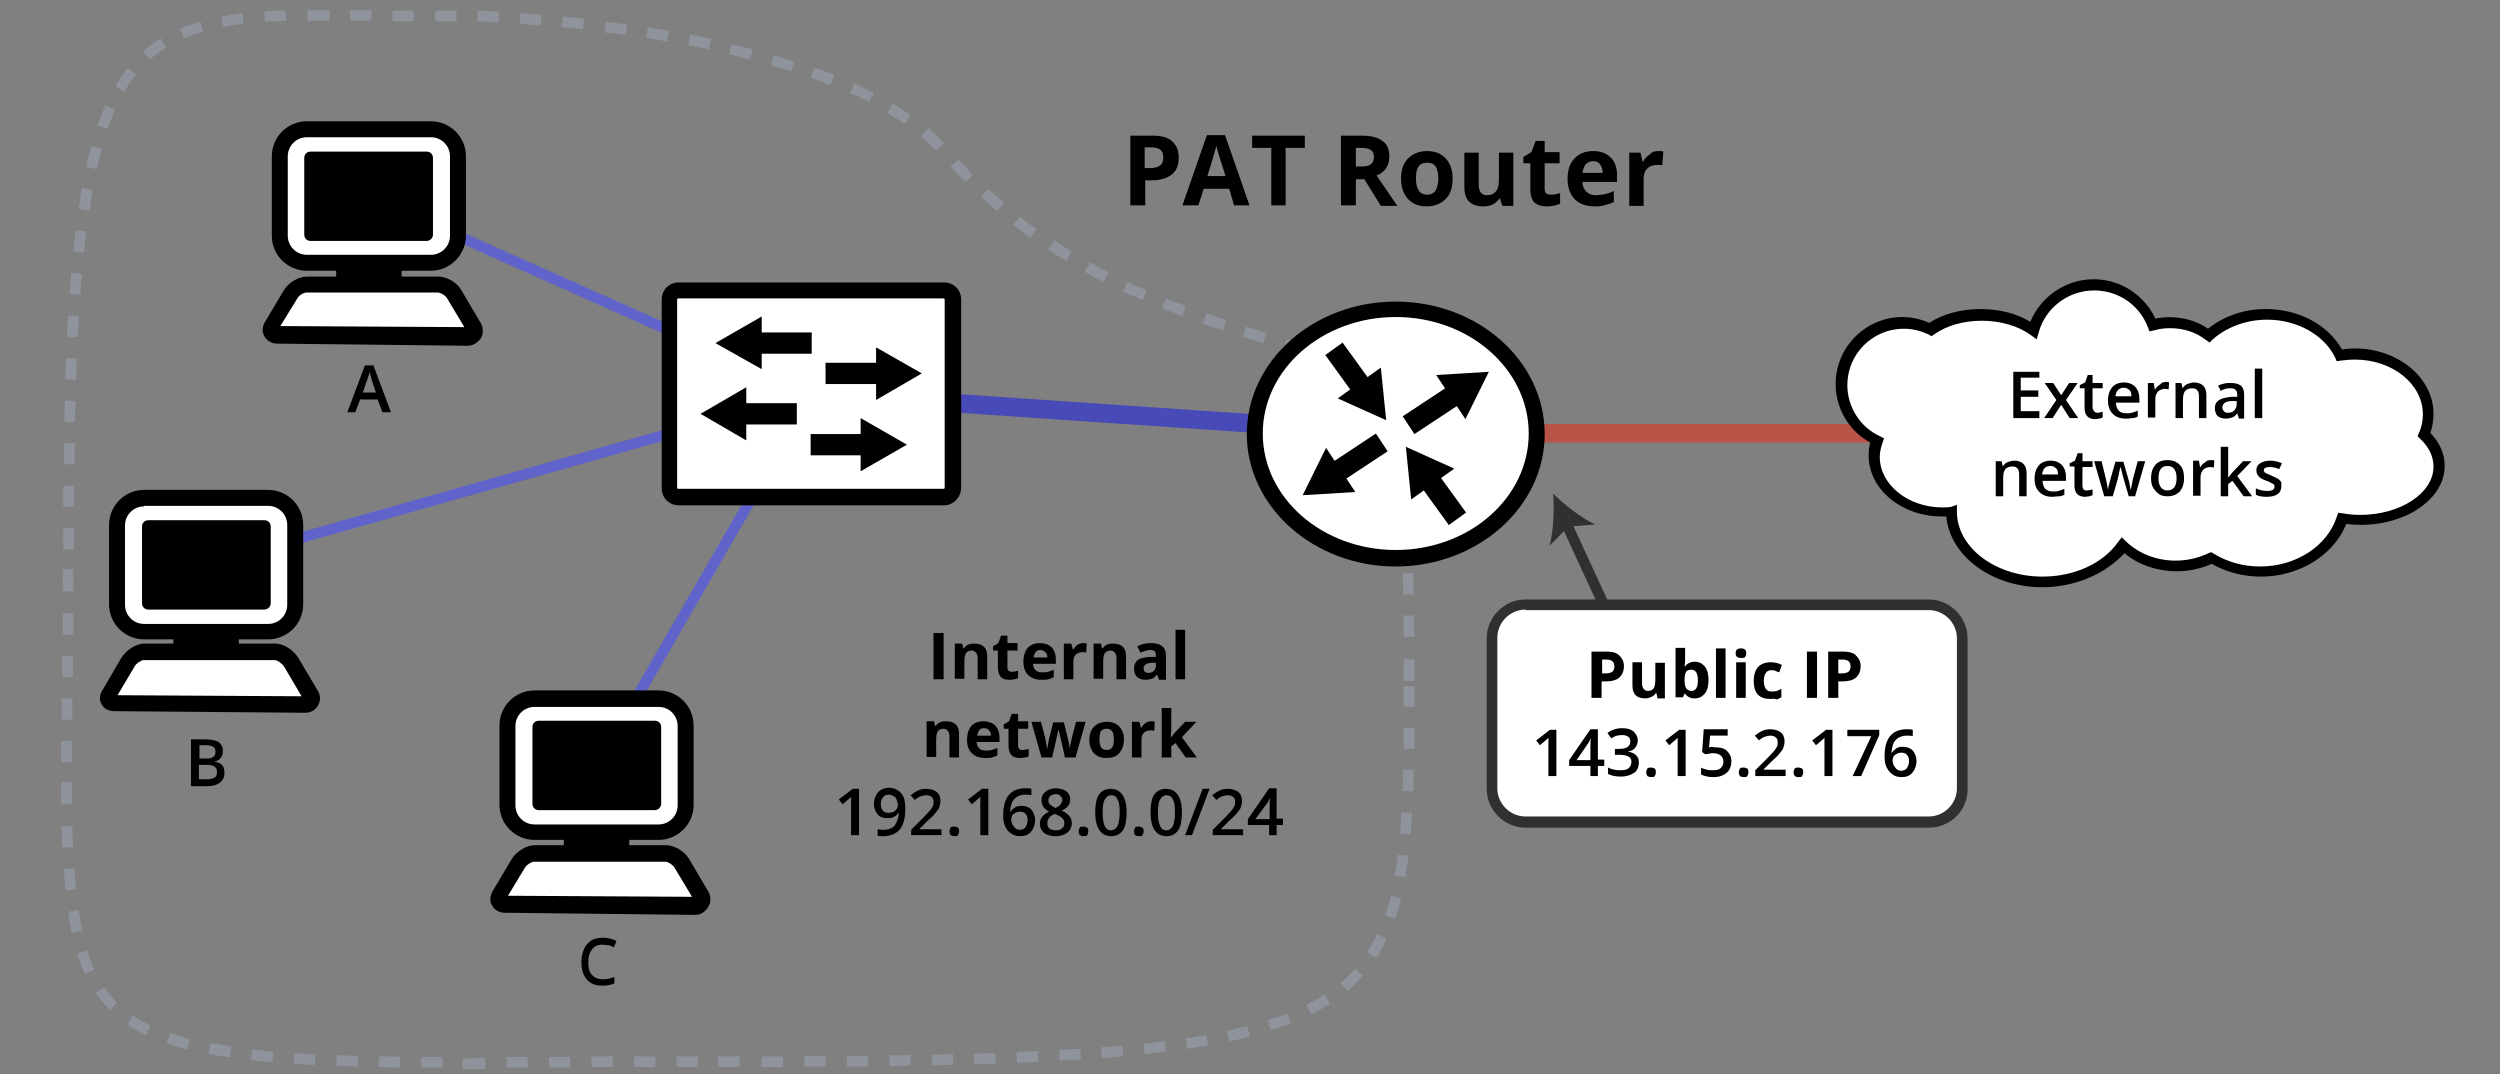 <?xml version="1.0" encoding="utf-8"?>
<!-- Generator: Adobe Illustrator 19.2.0, SVG Export Plug-In . SVG Version: 6.00 Build 0)  -->
<svg version="1.1" id="Layer_1" xmlns="http://www.w3.org/2000/svg" xmlns:xlink="http://www.w3.org/1999/xlink" x="0px" y="0px"
	 viewBox="0 0 470 202" style="enable-background:new 0 0 470 202;" xml:space="preserve">
<rect x="0" y="0" width="470" height="202" fill="#808080" stroke="none"/>
<style type="text/css">
	.st0{fill:#8E939C;}
	.st1{fill:#484AB8;}
	.st2{fill:#6063C9;}
	.st3{fill:#FFFFFF;}
	.st4{fill:#303030;}
	.st5{fill:#B85548;}
</style>
<g>
	<g>
		<path class="st0" d="M88.2,201H87v-2h1.2l3-0.1l0,2.1L88.2,201z M83.2,200.7c-1.4,0-2.7,0-4,0l0-2c1.3,0,2.6,0,4,0L83.2,200.7z
			 M95.2,200.7l0-2l4,0l0,2L95.2,200.7z M103.2,200.7l0-2l4,0l0,2L103.2,200.7z M75.2,200.7c-1.4,0-2.7,0-4-0.1l0-2
			c1.3,0,2.6,0,4,0.1L75.2,200.7z M111.2,200.6l0-2l4,0l0,2L111.2,200.6z M119.2,200.6l0-2l4,0l0,2L119.2,200.6z M127.2,200.6l0-2
			l4,0l0,2L127.2,200.6z M135,200.6v-2l4.1,0l-0.1,2L135,200.6z M143.2,200.6l0-2l4,0l0,2L143.2,200.6z M151.2,200.5l0-2l4,0l0,2
			L151.2,200.5z M67.2,200.5c-1.4,0-2.7-0.1-4-0.1l0.1-2c1.3,0,2.6,0.1,4,0.1L67.2,200.5z M159.2,200.5l0-2l4,0l0,2L159.2,200.5z
			 M167.2,200.4l0-2c1.4,0,2.7,0,4-0.1l0,2C169.9,200.4,168.6,200.4,167.2,200.4z M175.2,200.3l0-2c1.4,0,2.7-0.1,4-0.1l0,2
			C177.9,200.2,176.6,200.2,175.2,200.3z M59.2,200.2c-1.4-0.1-2.7-0.1-4-0.2l0.1-2c1.3,0.1,2.6,0.2,4,0.2L59.2,200.2z M183.2,200.1
			l-0.1-2c1.4,0,2.7-0.1,4-0.1l0.1,2C185.9,200,184.6,200,183.2,200.1z M191.2,199.8l-0.1-2c1.4-0.1,2.7-0.1,4-0.2l0.1,2
			C193.9,199.7,192.6,199.7,191.2,199.8z M51.2,199.7c-1.4-0.1-2.7-0.2-4-0.4l0.2-2c1.3,0.1,2.6,0.3,4,0.4L51.2,199.7z M199.2,199.4
			l-0.1-2c1.4-0.1,2.7-0.2,4-0.2l0.1,2C201.9,199.3,200.6,199.3,199.2,199.4z M207.2,198.9l-0.2-2c1.4-0.1,2.7-0.2,4-0.3l0.2,2
			C209.9,198.7,208.6,198.8,207.2,198.9z M43.2,198.8c-1.4-0.2-2.7-0.4-4-0.7l0.4-2c1.2,0.2,2.5,0.4,3.9,0.6L43.2,198.8z
			 M215.2,198.2l-0.2-2c1.4-0.1,2.7-0.3,4-0.5l0.2,2C217.9,197.9,216.6,198,215.2,198.2z M35.2,197.3c-1.4-0.4-2.7-0.7-3.9-1.2
			l0.7-1.9c1.2,0.4,2.4,0.8,3.7,1.1L35.2,197.3z M223.2,197.2l-0.3-2c1.3-0.2,2.7-0.4,3.9-0.6l0.3,2
			C225.9,196.7,224.5,197,223.2,197.2z M231.1,195.8l-0.4-2c1.3-0.3,2.6-0.6,3.8-0.9l0.5,1.9C233.8,195.2,232.5,195.5,231.1,195.8z
			 M27.5,194.6c-1.3-0.6-2.5-1.3-3.6-2l1.1-1.7c1,0.7,2.1,1.3,3.3,1.9L27.5,194.6z M238.9,193.7l-0.6-1.9c1.3-0.4,2.5-0.8,3.7-1.3
			l0.7,1.9C241.5,192.8,240.2,193.3,238.9,193.7z M246.5,190.7l-0.9-1.8c1.2-0.6,2.3-1.2,3.4-1.9l1.1,1.7
			C248.9,189.4,247.7,190.1,246.5,190.7z M20.7,189.9c-1-1-1.9-2-2.7-3.2l1.6-1.1c0.7,1,1.5,2,2.4,2.9L20.7,189.9z M253.3,186.3
			l-1.3-1.5c1-0.8,1.9-1.7,2.7-2.7l1.5,1.3C255.4,184.4,254.4,185.4,253.3,186.3z M16,183.1c-0.6-1.2-1.1-2.5-1.5-3.8l1.9-0.6
			c0.4,1.3,0.9,2.5,1.4,3.6L16,183.1z M258.7,180.1l-1.7-1.1c0.7-1,1.3-2.2,1.9-3.4l1.8,0.9C260.1,177.8,259.5,179,258.7,180.1z
			 M13.5,175.4c-0.3-1.2-0.5-2.6-0.7-4l2-0.3c0.2,1.4,0.4,2.7,0.7,3.9L13.5,175.4z M262.3,172.7l-1.9-0.6c0.4-1.2,0.8-2.4,1.1-3.7
			l1.9,0.5C263.1,170.2,262.7,171.5,262.3,172.7z M12.3,167.4c-0.1-1.3-0.2-2.6-0.3-4l2-0.1c0.1,1.4,0.2,2.7,0.3,3.9L12.3,167.4z
			 M264.2,164.9l-2-0.3c0.2-1.2,0.4-2.5,0.6-3.9l2,0.2C264.6,162.3,264.4,163.6,264.2,164.9z M11.7,159.3c-0.1-1.3-0.1-2.6-0.1-4
			l2,0c0,1.4,0.1,2.7,0.1,4L11.7,159.3z M265.2,156.9l-2-0.2c0.1-1.3,0.2-2.6,0.3-4l2,0.1C265.4,154.2,265.3,155.6,265.2,156.9z
			 M11.5,151.2c0-1.3,0-2.2,0-4.2h2c0,2,0,2.8,0,4.1L11.5,151.2z M265.7,148.8l-2-0.1c0-1.3,0.1-2.6,0.1-4l2,0
			C265.8,146.2,265.7,147.5,265.7,148.8z M13.5,143.3l-2,0c0-1.3,0-2.6,0-4l2,0C13.5,140.7,13.5,142,13.5,143.3z M265.9,140.8l-2,0
			c0-1.3,0-2.6,0-4l2,0C265.9,138.2,265.9,139.5,265.9,140.8z M13.6,135.3l-2,0l0-4l2,0L13.6,135.3z M265.9,132.9l-2,0l0-3.9h2
			L265.9,132.9z M265.9,128h-2c0-2,0-2.9,0-4.1l2,0.1C265.9,125.1,265.9,126,265.9,128z M13.7,127.3l-2,0l0-4l2,0L13.7,127.3z
			 M263.9,119.7c0-1.5,0-2.8-0.1-4l2,0c0,1.2,0,2.5,0.1,4L263.9,119.7z M13.8,119.3l-2,0l0-4l2,0L13.8,119.3z M263.8,111.8
			c0-1.3-0.1-2.5-0.1-3.7l0-0.3l2-0.1l0,0.3c0,1.2,0.1,2.4,0.1,3.7L263.8,111.8z M13.8,111.2l-2-0.1c0-1.3,0-2.1,0-4.1h2
			C13.8,109,13.8,109.8,13.8,111.2z M263.5,103.8c0-1.2-0.1-2.5-0.1-4l2,0c0,1.5,0.1,2.8,0.1,4L263.5,103.8z M13.9,103.3l-2,0
			c0-1.4,0-2.7,0-4l2,0C13.9,100.6,13.9,102,13.9,103.3z M263.4,95.8c0-1.2,0-2.5,0-4l2,0c0,1.5,0,2.8,0,4L263.4,95.8z M13.9,95.3
			l-2,0c0-1.4,0-2.7,0-4l2,0C13.9,92.6,13.9,94,13.9,95.3z M263.2,87.8c0-1.2-0.2-2.5-0.2-3.9V84h2v-0.1c0,1.4,0.1,2.7,0.1,3.9
			L263.2,87.8z M14,87.3l-2,0c0-1.4,0-2.7,0.1-4l2,0C14,84.6,14,86,14,87.3z M262.8,80.2c-0.3-1.2-0.8-2.3-1.5-3.3l1.7-1.1
			c0.8,1.2,1.4,2.5,1.7,3.9L262.8,80.2z M14.1,79.3l-2,0c0-1.4,0.1-2.7,0.1-4l2,0.1C14.2,76.7,14.1,78,14.1,79.3z M258.9,74
			c-0.9-0.8-1.9-1.5-3.1-2.3l1-1.7c1.3,0.8,2.4,1.6,3.4,2.5L258.9,74z M14.3,71.4l-2-0.1c0-1.4,0.1-2.7,0.1-4l2,0.1
			C14.4,68.7,14.4,70,14.3,71.4z M252.4,70c-1.1-0.5-2.3-1-3.6-1.5l0.7-1.9c1.4,0.5,2.6,1.1,3.7,1.6L252.4,70z M245.1,67
			c-1.2-0.4-2.5-0.8-3.8-1.3l0.6-1.9c1.3,0.4,2.6,0.9,3.8,1.3L245.1,67z M237.5,64.5l-3.8-1.2l0.6-1.9l3.8,1.2L237.5,64.5z
			 M14.6,63.4l-2-0.1c0.1-1.4,0.1-2.7,0.2-4l2,0.1C14.8,60.7,14.7,62,14.6,63.4z M229.9,62.1c-1.3-0.4-2.5-0.8-3.8-1.3l0.7-1.9
			c1.3,0.4,2.5,0.9,3.8,1.3L229.9,62.1z M222.3,59.4c-1.2-0.5-2.5-0.9-3.8-1.4l0.7-1.9c1.2,0.5,2.5,1,3.7,1.4L222.3,59.4z
			 M214.8,56.4c-1.2-0.5-2.4-1.1-3.7-1.6L212,53c1.2,0.6,2.4,1.1,3.6,1.6L214.8,56.4z M15.1,55.4l-2-0.1c0.1-1.4,0.2-2.7,0.3-4
			l2,0.2C15.3,52.7,15.2,54.1,15.1,55.4z M207.5,53c-1.2-0.6-2.4-1.2-3.6-1.9l1-1.8c1.1,0.6,2.3,1.3,3.5,1.9L207.5,53z M200.5,49.1
			c-1.2-0.7-2.3-1.4-3.4-2.2l1.1-1.7c1.1,0.7,2.2,1.4,3.3,2.1L200.5,49.1z M15.8,47.5l-2-0.2c0.1-1.4,0.3-2.7,0.4-4l2,0.2
			C16.1,44.8,15.9,46.1,15.8,47.5z M193.7,44.7c-1.1-0.8-2.2-1.6-3.2-2.4l1.2-1.6c1,0.8,2.1,1.6,3.2,2.4L193.7,44.7z M187.4,39.7
			c-1-0.9-2-1.8-3-2.7l1.4-1.5c1,0.9,2,1.8,3,2.6L187.4,39.7z M16.8,39.6l-2-0.3c0.2-1.4,0.4-2.7,0.6-4l2,0.4
			C17.2,37,17,38.3,16.8,39.6z M181.5,34.2c-0.9-0.9-1.9-1.9-2.8-2.9l1.5-1.3c0.9,1,1.8,1.9,2.7,2.9L181.5,34.2z M18.2,31.8l-2-0.4
			c0.3-1.4,0.6-2.7,1-3.9l1.9,0.5C18.8,29.2,18.5,30.5,18.2,31.8z M176,28.3c-0.8-0.9-1.8-1.8-2.8-2.7l1.3-1.5
			c1.1,0.9,2.1,1.9,3,2.8L176,28.3z M20.2,24.2l-1.9-0.6c0.5-1.3,1-2.6,1.5-3.8l1.8,0.8C21.2,21.7,20.7,23,20.2,24.2z M170.1,23.3
			c-1-0.7-2.1-1.4-3.3-2.1l1-1.7c1.2,0.7,2.4,1.5,3.4,2.2L170.1,23.3z M163.4,19.2c-1.1-0.6-2.3-1.2-3.6-1.7l0.8-1.8
			c1.3,0.6,2.5,1.2,3.7,1.7L163.4,19.2z M23.4,17.2l-1.7-1c0.7-1.2,1.5-2.4,2.3-3.4l1.6,1.2C24.8,14.9,24.1,16,23.4,17.2z M156.1,16
			c-1.2-0.5-2.4-0.9-3.7-1.4l0.7-1.9c1.3,0.5,2.6,0.9,3.8,1.4L156.1,16z M148.7,13.4c-1.3-0.4-2.5-0.8-3.8-1.1l0.6-1.9
			c1.3,0.4,2.6,0.8,3.9,1.2L148.7,13.4z M28.2,11.2l-1.3-1.5c1-0.9,2.1-1.8,3.3-2.5l1.1,1.7C30.1,9.6,29.1,10.4,28.2,11.2z
			 M141,11.2c-1.3-0.3-2.6-0.7-3.9-1l0.5-1.9c1.3,0.3,2.6,0.6,3.9,1L141,11.2z M133.3,9.3c-1.3-0.3-2.6-0.5-3.9-0.8l0.4-2
			c1.3,0.3,2.6,0.5,3.9,0.8L133.3,9.3z M125.4,7.8c-1.3-0.2-2.6-0.5-3.9-0.7l0.3-2c1.3,0.2,2.6,0.4,4,0.7L125.4,7.8z M34.6,7.2
			l-0.8-1.8c1.2-0.5,2.5-1,3.9-1.3l0.5,1.9C36.9,6.3,35.7,6.7,34.6,7.2z M117.6,6.6c-1.3-0.2-2.7-0.4-4-0.5l0.3-2
			c1.3,0.2,2.6,0.3,4,0.5L117.6,6.6z M109.6,5.5c-1.4-0.2-2.7-0.3-4-0.4l0.2-2c1.3,0.1,2.6,0.3,4,0.4L109.6,5.5z M42,5.1l-0.4-2
			c1.2-0.2,2.6-0.4,4-0.6l0.2,2C44.5,4.6,43.2,4.8,42,5.1z M101.7,4.8c-1.4-0.1-2.7-0.2-4-0.3l0.1-2c1.3,0.1,2.6,0.2,4,0.3
			L101.7,4.8z M93.7,4.2c-1.4-0.1-2.8-0.1-4-0.2l0.1-2c1.2,0,2.6,0.1,4,0.2L93.7,4.2z M49.8,4.1l-0.1-2C51,2,52.4,2,53.7,1.9l0.1,2
			C52.4,4,51.1,4,49.8,4.1z M85.8,4c-1.4,0-2.7,0-4,0l0-2c1.3,0,2.6,0,4,0L85.8,4z M77.8,4l-4,0l0-2l4,0L77.8,4z M69.8,3.9
			c-1.4,0-2.7,0-4,0l0-2c1.3,0,2.6,0,4,0L69.8,3.9z M57.8,3.9l0-2c1.3,0,2.6,0,3.9,0H62v2h-0.4C60.3,4,59,3.9,57.8,3.9z"/>
	</g>
	<g>
		
			<rect x="205.7" y="22.7" transform="matrix(6.792913e-002 -0.998 0.998 6.792913e-002 115.762 279.454)" class="st1" width="3.5" height="110.2"/>
	</g>
	<g>
		<rect x="109.9" y="9.9" transform="matrix(0.408 -0.913 0.913 0.408 15.039 134.089)" class="st2" width="2" height="91.1"/>
	</g>
	<g>
		
			<rect x="36.5" y="89.1" transform="matrix(0.962 -0.272 0.272 0.962 -20.902 29.401)" class="st2" width="118.2" height="2"/>
	</g>
	<g>
		<rect x="92" y="108" transform="matrix(0.5 -0.866 0.866 0.5 -28.165 169.194)" class="st2" width="80.7" height="2"/>
	</g>
	<g>
		<g>
			<path class="st3" d="M177.5,93.5h-49.9c-0.9,0-1.7-0.8-1.7-1.7V56.3c0-0.9,0.8-1.7,1.7-1.7h49.9c0.9,0,1.7,0.8,1.7,1.7v35.4
				C179.2,92.7,178.4,93.5,177.5,93.5z"/>
			<path d="M177.5,95h-49.9c-1.8,0-3.2-1.4-3.2-3.2V56.3c0-1.8,1.4-3.2,3.2-3.2h49.9c1.8,0,3.2,1.4,3.2,3.2v35.4
				C180.7,93.5,179.2,95,177.5,95z M127.5,56.1c-0.1,0-0.2,0.1-0.2,0.2v35.4c0,0.1,0.1,0.2,0.2,0.2h49.9c0.1,0,0.2-0.1,0.2-0.2V56.3
				c0-0.1-0.1-0.2-0.2-0.2H127.5z"/>
		</g>
		<g>
			<g>
				<g>
					<g>
						<rect x="141.7" y="62.5" width="10.9" height="4"/>
					</g>
					<g>
						<g>
							<polygon points="143.2,59.5 134.5,64.5 143.2,69.4 							"/>
						</g>
					</g>
				</g>
				<g>
					<g>
						<rect x="138.9" y="75.8" width="10.9" height="4"/>
					</g>
					<g>
						<g>
							<polygon points="140.3,72.8 131.7,77.8 140.3,82.8 							"/>
						</g>
					</g>
				</g>
			</g>
			<g>
				<g>
					<g>
						<rect x="152.4" y="81.6" width="10.9" height="4"/>
					</g>
					<g>
						<g>
							<polygon points="161.8,88.6 170.5,83.6 161.8,78.6 							"/>
						</g>
					</g>
				</g>
				<g>
					<g>
						<rect x="155.2" y="68.2" width="10.9" height="4"/>
					</g>
					<g>
						<g>
							<polygon points="164.7,75.2 173.3,70.2 164.7,65.3 							"/>
						</g>
					</g>
				</g>
			</g>
		</g>
	</g>
	<g>
		<g>
			<path class="st3" d="M81,49.4H57.7c-2.8,0-5.1-2.3-5.1-5.1V29.4c0-2.8,2.3-5.1,5.1-5.1H81c2.8,0,5.1,2.3,5.1,5.1v14.9
				C86.1,47.1,83.8,49.4,81,49.4z"/>
			<path d="M81,50.9H57.7c-3.6,0-6.6-2.9-6.6-6.6V29.4c0-3.6,2.9-6.6,6.6-6.6H81c3.6,0,6.6,2.9,6.6,6.6v14.9
				C87.6,47.9,84.6,50.9,81,50.9z M57.7,25.8c-2,0-3.6,1.6-3.6,3.6v14.9c0,2,1.6,3.6,3.6,3.6H81c2,0,3.6-1.6,3.6-3.6V29.4
				c0-2-1.6-3.6-3.6-3.6H57.7z"/>
		</g>
		<g>
			<g>
				<path class="st3" d="M52.1,62.8c-1.1,0-1.5-0.8-1-1.7l3.5-5.6c0.6-0.9,1.9-1.5,3-1.5h24.7c1.1,0,2.5,0.6,3,1.5l3.6,5.9
					c0.6,0.9,0.1,1.7-1,1.7L52.1,62.8z"/>
			</g>
			<g>
				<path d="M88,65C88,65,87.9,65,88,65l-35.9-0.4c-1.1,0-2-0.6-2.4-1.4c-0.5-0.8-0.4-1.9,0.2-2.8l3.5-5.9c0.9-1.4,2.7-2.5,4.3-2.5
					h24.7c1.6,0,3.5,1.1,4.3,2.5l3.6,6.1c0.6,0.9,0.6,2.2,0.1,3C89.9,64.3,89,65,88,65z M52,61.3l0.1,1.5L52,61.3
					C52,61.3,52,61.3,52,61.3z M52.7,61.3l34.6,0.2L84,56c-0.3-0.5-1.2-1-1.7-1H57.6c-0.5,0-1.4,0.5-1.7,1.1L52.7,61.3z"/>
			</g>
		</g>
		<g>
			<rect x="63.2" y="49.4" width="12.3" height="4.2"/>
		</g>
		<g>
			<path d="M80.2,45.3H58.4c-0.7,0-1.2-0.5-1.2-1.2V29.7c0-0.7,0.5-1.2,1.2-1.2h21.8c0.7,0,1.2,0.5,1.2,1.2v14.4
				C81.4,44.7,80.9,45.3,80.2,45.3z"/>
		</g>
	</g>
	<g>
		<g>
			<path class="st3" d="M50.4,118.7H27.1c-2.8,0-5.1-2.3-5.1-5.1V98.7c0-2.8,2.3-5.1,5.1-5.1h23.3c2.8,0,5.1,2.3,5.1,5.1v14.9
				C55.5,116.4,53.2,118.7,50.4,118.7z"/>
			<path d="M50.4,120.2H27.1c-3.6,0-6.6-2.9-6.6-6.6V98.7c0-3.6,2.9-6.6,6.6-6.6h23.3c3.6,0,6.6,2.9,6.6,6.6v14.9
				C57,117.3,54,120.2,50.4,120.2z M27.1,95.2c-2,0-3.6,1.6-3.6,3.6v14.9c0,2,1.6,3.6,3.6,3.6h23.3c2,0,3.6-1.6,3.6-3.6V98.7
				c0-2-1.6-3.6-3.6-3.6H27.1z"/>
		</g>
		<g>
			<g>
				<path class="st3" d="M21.5,132.2c-1.1,0-1.5-0.8-1-1.7l3.5-5.7c0.6-0.9,1.9-1.7,3-1.7h24.7c1.1,0,2.5,0.8,3,1.7l3.6,6
					c0.6,0.9,0.1,1.7-1,1.7L21.5,132.2z"/>
			</g>
			<g>
				<path d="M57.4,134C57.4,134,57.4,134,57.4,134l-35.9-0.3c-1.1,0-2-0.5-2.4-1.3c-0.5-0.8-0.4-1.8,0.2-2.7l3.5-6
					c0.8-1.3,2.6-2.7,4.3-2.7h24.7c1.7,0,3.5,1.4,4.3,2.7l3.6,6.1c0.6,0.9,0.6,2,0.1,2.8C59.3,133.5,58.4,134,57.4,134z M21.4,130.7
					l0.1,1.5L21.4,130.7C21.4,130.7,21.4,130.7,21.4,130.7z M22.1,130.7l34.6,0.2l-3.3-5.6c-0.4-0.6-1.3-1.2-1.7-1.2H27
					c-0.4,0-1.4,0.6-1.7,1.2L22.1,130.7z"/>
			</g>
		</g>
		<g>
			<rect x="32.6" y="118.7" width="12.3" height="4.2"/>
		</g>
		<g>
			<path d="M49.7,114.6H27.9c-0.7,0-1.2-0.5-1.2-1.2V99c0-0.7,0.5-1.2,1.2-1.2h21.8c0.7,0,1.2,0.5,1.2,1.2v14.4
				C50.9,114.1,50.3,114.6,49.7,114.6z"/>
		</g>
	</g>
	<g>
		<g>
			<path class="st3" d="M123.8,156.4h-23.3c-2.8,0-5.1-2.3-5.1-5.1v-14.9c0-2.8,2.3-5.1,5.1-5.1h23.3c2.8,0,5.1,2.3,5.1,5.1v14.9
				C128.9,154.2,126.6,156.4,123.8,156.4z"/>
			<path d="M123.8,157.9h-23.3c-3.6,0-6.6-2.9-6.6-6.6v-14.9c0-3.6,2.9-6.6,6.6-6.6h23.3c3.6,0,6.6,2.9,6.6,6.6v14.9
				C130.4,155,127.4,157.9,123.8,157.9z M100.5,132.9c-2,0-3.6,1.6-3.6,3.6v14.9c0,2,1.6,3.6,3.6,3.6h23.3c2,0,3.6-1.6,3.6-3.6
				v-14.9c0-2-1.6-3.6-3.6-3.6H100.5z"/>
		</g>
		<g>
			<g>
				<path class="st3" d="M94.9,169.9c-1.1,0-1.5-0.8-1-1.7l3.5-5.6c0.6-0.9,1.9-1.6,3-1.6h24.7c1.1,0,2.5,0.6,3,1.6l3.6,5.9
					c0.6,0.9,0.1,1.7-1,1.7L94.9,169.9z"/>
			</g>
			<g>
				<path d="M130.8,172C130.8,172,130.8,172,130.8,172l-35.9-0.4c-1.1,0-2-0.6-2.4-1.4c-0.5-0.8-0.4-1.8,0.2-2.8l3.5-5.9
					c0.9-1.4,2.7-2.6,4.3-2.6h24.7c1.6,0,3.4,1.1,4.3,2.5l3.6,6.1c0.6,0.9,0.6,2.1,0.1,2.9C132.7,171.3,131.8,172,130.8,172z
					 M94.8,168.4l0.1,1.5L94.8,168.4C94.9,168.4,94.8,168.4,94.8,168.4z M95.5,168.4l34.6,0.2l-3.3-5.5c-0.3-0.5-1.2-1.1-1.7-1.1
					h-24.7c-0.5,0-1.4,0.6-1.7,1.1L95.5,168.4z"/>
			</g>
		</g>
		<g>
			<rect x="106" y="156.4" width="12.3" height="4.2"/>
		</g>
		<g>
			<path d="M123.1,152.3h-21.8c-0.7,0-1.2-0.5-1.2-1.2v-14.4c0-0.7,0.5-1.2,1.2-1.2h21.8c0.7,0,1.2,0.5,1.2,1.2v14.4
				C124.3,151.8,123.7,152.3,123.1,152.3z"/>
		</g>
	</g>
	<g>
		<path d="M71.9,77.5l-0.9-2.4h-3.3l-0.9,2.4h-1.5l3.3-8.8h1.6l3.3,8.8H71.9z M70.7,73.9l-0.8-2.4c-0.1-0.2-0.1-0.4-0.2-0.8
			c-0.1-0.3-0.2-0.6-0.2-0.8c-0.1,0.5-0.3,1-0.5,1.6l-0.8,2.3H70.7z"/>
	</g>
	<g>
		<path d="M35.9,139h2.6c1.2,0,2.1,0.2,2.6,0.5c0.5,0.4,0.8,0.9,0.8,1.7c0,0.5-0.1,0.9-0.4,1.3c-0.3,0.3-0.6,0.6-1.1,0.6v0.1
			c0.6,0.1,1.1,0.3,1.4,0.7c0.3,0.3,0.4,0.8,0.4,1.4c0,0.8-0.3,1.4-0.8,1.8c-0.5,0.4-1.3,0.7-2.3,0.7h-3.2V139z M37.4,142.6h1.4
			c0.6,0,1-0.1,1.3-0.3c0.3-0.2,0.4-0.5,0.4-1c0-0.4-0.1-0.7-0.4-0.9c-0.3-0.2-0.8-0.3-1.4-0.3h-1.2V142.6z M37.4,143.7v2.8h1.5
			c0.6,0,1-0.1,1.4-0.3s0.5-0.6,0.5-1.1c0-0.5-0.2-0.8-0.5-1c-0.3-0.2-0.8-0.3-1.4-0.3H37.4z"/>
	</g>
	<g>
		<path d="M113.2,177.6c-0.8,0-1.5,0.3-1.9,0.9c-0.5,0.6-0.7,1.4-0.7,2.4c0,1.1,0.2,1.9,0.7,2.4c0.5,0.5,1.1,0.8,2,0.8
			c0.4,0,0.7,0,1.1-0.1c0.3-0.1,0.7-0.2,1.1-0.3v1.2c-0.7,0.3-1.5,0.4-2.3,0.4c-1.3,0-2.3-0.4-2.9-1.2c-0.7-0.8-1-1.9-1-3.3
			c0-0.9,0.2-1.7,0.5-2.4s0.8-1.2,1.4-1.6c0.6-0.4,1.4-0.5,2.2-0.5c0.9,0,1.7,0.2,2.5,0.6l-0.5,1.2c-0.3-0.1-0.6-0.3-0.9-0.4
			C113.9,177.7,113.6,177.6,113.2,177.6z"/>
	</g>
	<g>
		<path d="M175.5,127.7v-8.7h1.9v8.7H175.5z"/>
		<path d="M185.6,127.7h-1.8v-3.9c0-0.5-0.1-0.8-0.3-1.1c-0.2-0.2-0.4-0.4-0.8-0.4c-0.5,0-0.9,0.2-1.1,0.5c-0.2,0.3-0.3,0.9-0.3,1.7
			v3.1h-1.8V121h1.4l0.2,0.9h0.1c0.2-0.3,0.5-0.6,0.8-0.7c0.4-0.2,0.8-0.2,1.2-0.2c0.8,0,1.4,0.2,1.8,0.6c0.4,0.4,0.6,1,0.6,1.8
			V127.7z"/>
		<path d="M190.3,126.3c0.3,0,0.7-0.1,1.1-0.2v1.4c-0.5,0.2-1,0.3-1.7,0.3c-0.7,0-1.3-0.2-1.6-0.6c-0.3-0.4-0.5-0.9-0.5-1.7v-3.2
			h-0.9v-0.8l1-0.6l0.5-1.4h1.2v1.4h1.9v1.4h-1.9v3.2c0,0.3,0.1,0.5,0.2,0.6C189.9,126.3,190.1,126.3,190.3,126.3z"/>
		<path d="M195.8,127.8c-1.1,0-1.9-0.3-2.5-0.9c-0.6-0.6-0.9-1.4-0.9-2.5c0-1.1,0.3-2,0.8-2.6c0.6-0.6,1.3-0.9,2.3-0.9
			c0.9,0,1.7,0.3,2.2,0.8c0.5,0.5,0.8,1.3,0.8,2.2v0.9h-4.3c0,0.5,0.2,0.9,0.5,1.2c0.3,0.3,0.7,0.4,1.2,0.4c0.4,0,0.8,0,1.1-0.1
			c0.4-0.1,0.7-0.2,1.1-0.4v1.4c-0.3,0.2-0.7,0.3-1,0.4S196.3,127.8,195.8,127.8z M195.6,122.2c-0.4,0-0.7,0.1-0.9,0.4
			c-0.2,0.2-0.3,0.6-0.4,1h2.6c0-0.5-0.1-0.8-0.4-1C196.2,122.3,195.9,122.2,195.6,122.2z"/>
		<path d="M203.7,120.9c0.2,0,0.5,0,0.6,0.1l-0.1,1.7c-0.1,0-0.3-0.1-0.5-0.1c-0.6,0-1,0.1-1.4,0.4c-0.3,0.3-0.5,0.7-0.5,1.3v3.4
			H200V121h1.4l0.3,1.1h0.1c0.2-0.4,0.5-0.7,0.8-0.9S203.3,120.9,203.7,120.9z"/>
		<path d="M211.7,127.7h-1.8v-3.9c0-0.5-0.1-0.8-0.3-1.1c-0.2-0.2-0.4-0.4-0.8-0.4c-0.5,0-0.9,0.2-1.1,0.5s-0.3,0.9-0.3,1.7v3.1
			h-1.8V121h1.4l0.2,0.9h0.1c0.2-0.3,0.5-0.6,0.8-0.7c0.4-0.2,0.8-0.2,1.2-0.2c0.8,0,1.4,0.2,1.8,0.6c0.4,0.4,0.6,1,0.6,1.8V127.7z"
			/>
		<path d="M217.9,127.7l-0.4-0.9h0c-0.3,0.4-0.6,0.7-0.9,0.8c-0.3,0.1-0.7,0.2-1.3,0.2c-0.6,0-1.1-0.2-1.5-0.5
			c-0.4-0.4-0.6-0.9-0.6-1.6c0-0.7,0.2-1.2,0.7-1.6s1.2-0.5,2.2-0.6l1.2,0v-0.3c0-0.7-0.3-1-1-1c-0.5,0-1.2,0.2-1.9,0.5l-0.6-1.2
			c0.8-0.4,1.6-0.6,2.6-0.6c0.9,0,1.6,0.2,2.1,0.6c0.5,0.4,0.7,1,0.7,1.8v4.5H217.9z M217.3,124.6l-0.7,0c-0.5,0-0.9,0.1-1.2,0.3
			s-0.4,0.4-0.4,0.8c0,0.5,0.3,0.8,0.9,0.8c0.4,0,0.8-0.1,1-0.4c0.3-0.2,0.4-0.6,0.4-1V124.6z"/>
		<path d="M222.8,127.7H221v-9.3h1.8V127.7z"/>
		<path d="M180.3,142.4h-1.8v-3.9c0-0.5-0.1-0.8-0.3-1.1c-0.2-0.2-0.4-0.4-0.8-0.4c-0.5,0-0.9,0.2-1.1,0.5s-0.3,0.9-0.3,1.7v3.1
			h-1.8v-6.7h1.4l0.2,0.9h0.1c0.2-0.3,0.5-0.6,0.8-0.7c0.4-0.2,0.8-0.2,1.2-0.2c0.8,0,1.4,0.2,1.8,0.6c0.4,0.4,0.6,1,0.6,1.8V142.4z
			"/>
		<path d="M185.2,142.5c-1.1,0-1.9-0.3-2.5-0.9c-0.6-0.6-0.9-1.4-0.9-2.5c0-1.1,0.3-2,0.8-2.6s1.3-0.9,2.3-0.9
			c0.9,0,1.7,0.3,2.2,0.8c0.5,0.5,0.8,1.3,0.8,2.2v0.9h-4.3c0,0.5,0.2,0.9,0.5,1.2c0.3,0.3,0.7,0.4,1.2,0.4c0.4,0,0.8,0,1.1-0.1
			c0.4-0.1,0.7-0.2,1.1-0.4v1.4c-0.3,0.2-0.7,0.3-1,0.4S185.8,142.5,185.2,142.5z M185,136.9c-0.4,0-0.7,0.1-0.9,0.4s-0.3,0.6-0.4,1
			h2.6c0-0.5-0.1-0.8-0.4-1C185.7,137,185.4,136.9,185,136.9z"/>
		<path d="M192.3,141c0.3,0,0.7-0.1,1.1-0.2v1.4c-0.5,0.2-1,0.3-1.7,0.3c-0.7,0-1.3-0.2-1.6-0.6c-0.3-0.4-0.5-0.9-0.5-1.7v-3.2h-0.9
			v-0.8l1-0.6l0.5-1.4h1.2v1.4h1.9v1.4h-1.9v3.2c0,0.3,0.1,0.5,0.2,0.6C191.8,141,192,141,192.3,141z"/>
		<path d="M200.2,142.4l-0.5-2.3l-0.7-3h0l-1.2,5.3h-2l-1.9-6.7h1.8l0.8,3c0.1,0.5,0.2,1.3,0.4,2.2h0c0-0.3,0.1-0.8,0.2-1.4l0.1-0.5
			l0.8-3.2h2l0.8,3.2c0,0.1,0,0.2,0.1,0.4c0,0.2,0.1,0.4,0.1,0.5c0,0.2,0.1,0.4,0.1,0.6c0,0.2,0,0.3,0,0.4h0c0-0.3,0.1-0.7,0.2-1.2
			c0.1-0.5,0.2-0.8,0.2-1l0.8-3h1.8l-1.9,6.7H200.2z"/>
		<path d="M211.3,139c0,1.1-0.3,1.9-0.9,2.6s-1.4,0.9-2.4,0.9c-0.6,0-1.2-0.1-1.7-0.4c-0.5-0.3-0.9-0.7-1.1-1.2
			c-0.3-0.5-0.4-1.1-0.4-1.8c0-1.1,0.3-1.9,0.9-2.5c0.6-0.6,1.4-0.9,2.4-0.9c0.6,0,1.2,0.1,1.7,0.4c0.5,0.3,0.9,0.7,1.1,1.2
			C211.2,137.7,211.3,138.3,211.3,139z M206.7,139c0,0.7,0.1,1.2,0.3,1.5c0.2,0.3,0.6,0.5,1.1,0.5c0.5,0,0.8-0.2,1-0.5
			c0.2-0.3,0.3-0.8,0.3-1.5c0-0.7-0.1-1.2-0.3-1.5s-0.6-0.5-1.1-0.5c-0.5,0-0.8,0.2-1.1,0.5C206.8,137.9,206.7,138.3,206.7,139z"/>
		<path d="M216.5,135.6c0.2,0,0.5,0,0.6,0.1l-0.1,1.7c-0.1,0-0.3-0.1-0.5-0.1c-0.6,0-1,0.1-1.4,0.4c-0.3,0.3-0.5,0.7-0.5,1.3v3.4
			h-1.8v-6.7h1.4l0.3,1.1h0.1c0.2-0.4,0.5-0.7,0.8-0.9S216.1,135.6,216.5,135.6z"/>
		<path d="M220.1,138.7l0.8-1l1.9-2h2.1l-2.7,2.9l2.8,3.8h-2.1l-1.9-2.7l-0.8,0.6v2.1h-1.8v-9.3h1.8v4.1L220.1,138.7L220.1,138.7z"
			/>
		<path d="M161.4,157H160v-5.6c0-0.7,0-1.2,0-1.6c-0.1,0.1-0.2,0.2-0.3,0.3c-0.1,0.1-0.6,0.5-1.3,1.1l-0.7-0.9l2.6-2h1.2V157z"/>
		<path d="M170.2,152c0,1.7-0.3,3-1,3.9c-0.7,0.8-1.7,1.3-3.1,1.3c-0.5,0-0.9,0-1.1-0.1v-1.2c0.4,0.1,0.7,0.1,1.1,0.1
			c0.9,0,1.7-0.3,2.1-0.8s0.7-1.3,0.8-2.4h-0.1c-0.2,0.4-0.5,0.6-0.9,0.8s-0.7,0.2-1.2,0.2c-0.8,0-1.4-0.2-1.8-0.7
			c-0.4-0.5-0.7-1.1-0.7-2c0-0.9,0.3-1.6,0.8-2.2c0.5-0.5,1.2-0.8,2.1-0.8c0.6,0,1.2,0.2,1.6,0.5c0.5,0.3,0.8,0.7,1.1,1.3
			C170.1,150.5,170.2,151.2,170.2,152z M167.1,149.4c-0.5,0-0.9,0.2-1.1,0.5c-0.3,0.3-0.4,0.8-0.4,1.3c0,0.5,0.1,0.9,0.4,1.2
			c0.2,0.3,0.6,0.4,1.1,0.4c0.5,0,0.9-0.1,1.2-0.4c0.3-0.3,0.5-0.6,0.5-1c0-0.4-0.1-0.7-0.2-1c-0.1-0.3-0.3-0.6-0.6-0.7
			C167.7,149.5,167.5,149.4,167.1,149.4z"/>
		<path d="M177.2,157h-5.9V156l2.3-2.3c0.7-0.7,1.1-1.2,1.3-1.4c0.2-0.3,0.4-0.6,0.5-0.8s0.1-0.5,0.1-0.8c0-0.4-0.1-0.7-0.4-0.9
			c-0.2-0.2-0.6-0.3-1-0.3c-0.3,0-0.7,0.1-1,0.2c-0.3,0.1-0.7,0.3-1.1,0.7l-0.8-0.9c0.5-0.4,1-0.7,1.4-0.9c0.5-0.2,0.9-0.3,1.5-0.3
			c0.8,0,1.5,0.2,2,0.6c0.5,0.4,0.7,1,0.7,1.7c0,0.4-0.1,0.8-0.2,1.1c-0.1,0.4-0.4,0.7-0.7,1.1c-0.3,0.4-0.8,0.9-1.5,1.5l-1.5,1.5
			v0.1h4.1V157z"/>
		<path d="M178.5,156.3c0-0.3,0.1-0.5,0.2-0.7s0.4-0.2,0.7-0.2c0.3,0,0.5,0.1,0.7,0.2c0.2,0.2,0.2,0.4,0.2,0.7
			c0,0.3-0.1,0.5-0.2,0.7s-0.4,0.2-0.7,0.2c-0.3,0-0.5-0.1-0.7-0.2C178.6,156.8,178.5,156.6,178.5,156.3z"/>
		<path d="M185.7,157h-1.4v-5.6c0-0.7,0-1.2,0-1.6c-0.1,0.1-0.2,0.2-0.3,0.3c-0.1,0.1-0.6,0.5-1.3,1.1l-0.7-0.9l2.6-2h1.2V157z"/>
		<path d="M188.6,153.3c0-3.4,1.4-5.1,4.2-5.1c0.4,0,0.8,0,1.1,0.1v1.2c-0.3-0.1-0.7-0.1-1.1-0.1c-0.9,0-1.6,0.3-2.1,0.8
			s-0.7,1.3-0.8,2.4h0.1c0.2-0.3,0.5-0.6,0.8-0.8s0.7-0.3,1.2-0.3c0.8,0,1.4,0.2,1.9,0.7c0.4,0.5,0.7,1.1,0.7,2
			c0,0.9-0.3,1.6-0.8,2.2s-1.2,0.8-2.1,0.8c-0.6,0-1.2-0.2-1.6-0.5c-0.5-0.3-0.8-0.7-1.1-1.3C188.7,154.8,188.6,154.1,188.6,153.3z
			 M191.7,156c0.5,0,0.9-0.2,1.1-0.5s0.4-0.8,0.4-1.3c0-0.5-0.1-0.9-0.4-1.2c-0.2-0.3-0.6-0.4-1.1-0.4c-0.3,0-0.6,0.1-0.8,0.2
			s-0.5,0.3-0.6,0.5c-0.1,0.2-0.2,0.5-0.2,0.7c0,0.6,0.2,1,0.5,1.4S191.2,156,191.7,156z"/>
		<path d="M198.5,148.2c0.8,0,1.5,0.2,2,0.6c0.5,0.4,0.7,0.9,0.7,1.5c0,0.9-0.5,1.6-1.6,2.1c0.7,0.3,1.2,0.7,1.5,1.1
			c0.3,0.4,0.4,0.8,0.4,1.3c0,0.7-0.3,1.3-0.8,1.7c-0.5,0.4-1.2,0.7-2.2,0.7c-0.9,0-1.7-0.2-2.2-0.6s-0.8-1-0.8-1.7
			c0-0.5,0.1-0.9,0.4-1.3c0.3-0.4,0.7-0.7,1.3-1c-0.5-0.3-0.9-0.7-1.1-1c-0.2-0.4-0.3-0.8-0.3-1.2c0-0.6,0.2-1.1,0.7-1.5
			C197.1,148.4,197.7,148.2,198.5,148.2z M196.9,154.8c0,0.4,0.1,0.7,0.4,1c0.3,0.2,0.7,0.3,1.2,0.3c0.5,0,0.9-0.1,1.2-0.4
			c0.3-0.2,0.4-0.6,0.4-1c0-0.3-0.1-0.6-0.4-0.9s-0.7-0.5-1.2-0.7l-0.2-0.1c-0.5,0.2-0.9,0.5-1.1,0.8
			C197,154.1,196.9,154.4,196.9,154.8z M198.5,149.3c-0.4,0-0.7,0.1-1,0.3c-0.2,0.2-0.4,0.5-0.4,0.8c0,0.2,0,0.4,0.1,0.6
			c0.1,0.2,0.2,0.3,0.4,0.4c0.2,0.1,0.4,0.3,0.8,0.5c0.5-0.2,0.8-0.4,1-0.7s0.3-0.5,0.3-0.8c0-0.3-0.1-0.6-0.4-0.8
			C199.2,149.4,198.9,149.3,198.5,149.3z"/>
		<path d="M202.8,156.3c0-0.3,0.1-0.5,0.2-0.7s0.4-0.2,0.7-0.2c0.3,0,0.5,0.1,0.7,0.2c0.2,0.2,0.2,0.4,0.2,0.7
			c0,0.3-0.1,0.5-0.2,0.7s-0.4,0.2-0.7,0.2c-0.3,0-0.5-0.1-0.7-0.2C202.9,156.8,202.8,156.6,202.8,156.3z"/>
		<path d="M211.8,152.7c0,1.5-0.2,2.6-0.7,3.4c-0.5,0.7-1.2,1.1-2.2,1.1c-1,0-1.7-0.4-2.2-1.1s-0.8-1.9-0.8-3.3
			c0-1.5,0.2-2.7,0.7-3.4c0.5-0.7,1.2-1.1,2.2-1.1c1,0,1.7,0.4,2.2,1.1S211.8,151.2,211.8,152.7z M207.3,152.7c0,1.2,0.1,2,0.4,2.6
			s0.6,0.8,1.2,0.8c0.5,0,0.9-0.3,1.2-0.8c0.2-0.5,0.4-1.4,0.4-2.5c0-1.2-0.1-2-0.4-2.5c-0.2-0.5-0.6-0.8-1.2-0.8
			c-0.5,0-0.9,0.3-1.2,0.8S207.3,151.5,207.3,152.7z"/>
		<path d="M213.2,156.3c0-0.3,0.1-0.5,0.2-0.7s0.4-0.2,0.7-0.2c0.3,0,0.5,0.1,0.7,0.2c0.2,0.2,0.2,0.4,0.2,0.7
			c0,0.3-0.1,0.5-0.2,0.7s-0.4,0.2-0.7,0.2c-0.3,0-0.5-0.1-0.7-0.2C213.2,156.8,213.2,156.6,213.2,156.3z"/>
		<path d="M222.2,152.7c0,1.5-0.2,2.6-0.7,3.4c-0.5,0.7-1.2,1.1-2.2,1.1c-1,0-1.7-0.4-2.2-1.1s-0.8-1.9-0.8-3.3
			c0-1.5,0.2-2.7,0.7-3.4c0.5-0.7,1.2-1.1,2.2-1.1c1,0,1.7,0.4,2.2,1.1S222.2,151.2,222.2,152.7z M217.7,152.7c0,1.2,0.1,2,0.4,2.6
			s0.6,0.8,1.2,0.8c0.5,0,0.9-0.3,1.2-0.8c0.2-0.5,0.4-1.4,0.4-2.5c0-1.2-0.1-2-0.4-2.5c-0.2-0.5-0.6-0.8-1.2-0.8
			c-0.5,0-0.9,0.3-1.2,0.8S217.7,151.5,217.7,152.7z"/>
		<path d="M227.4,148.3l-3.3,8.7h-1.3l3.3-8.7H227.4z"/>
		<path d="M233.9,157H228V156l2.3-2.3c0.7-0.7,1.1-1.2,1.3-1.4c0.2-0.3,0.4-0.6,0.5-0.8s0.1-0.5,0.1-0.8c0-0.4-0.1-0.7-0.4-0.9
			c-0.2-0.2-0.6-0.3-1-0.3c-0.3,0-0.7,0.1-1,0.2c-0.3,0.1-0.7,0.3-1.1,0.7l-0.8-0.9c0.5-0.4,1-0.7,1.4-0.9c0.5-0.2,0.9-0.3,1.5-0.3
			c0.8,0,1.5,0.2,2,0.6c0.5,0.4,0.7,1,0.7,1.7c0,0.4-0.1,0.8-0.2,1.1c-0.1,0.4-0.4,0.7-0.7,1.1c-0.3,0.4-0.8,0.9-1.5,1.5l-1.5,1.5
			v0.1h4.1V157z"/>
		<path d="M241.2,155.1h-1.2v1.9h-1.4v-1.9h-4v-1.1l4-5.8h1.4v5.7h1.2V155.1z M238.7,154v-2.2c0-0.8,0-1.4,0.1-1.9h0
			c-0.1,0.3-0.3,0.6-0.5,1L236,154H238.7z"/>
	</g>
	<g>
		<g>
			
				<rect x="298.6" y="97.2" transform="matrix(0.908 -0.418 0.418 0.908 -18.246 135.276)" class="st4" width="2" height="24.2"/>
		</g>
		<g>
			<g>
				<path class="st4" d="M292,92.8c2.1,2.1,5.3,4.6,7.9,5.8l-5,0.4l-3.6,3.6C292.1,99.8,292.2,95.8,292,92.8z"/>
			</g>
		</g>
	</g>
	<g>
		<g>
			<g>
				<path class="st3" d="M362.6,154.6h-75.8c-3.5,0-6.3-2.8-6.3-6.3V120c0-3.5,2.8-6.3,6.3-6.3h75.8c3.5,0,6.3,2.8,6.3,6.3v28.3
					C369,151.8,366.1,154.6,362.6,154.6z"/>
			</g>
			<g>
				<path class="st4" d="M362.6,155.6h-75.8c-4,0-7.3-3.3-7.3-7.3V120c0-4,3.3-7.3,7.3-7.3h75.8c4,0,7.3,3.3,7.3,7.3v28.3
					C370,152.3,366.7,155.6,362.6,155.6z M286.8,114.6c-2.9,0-5.3,2.4-5.3,5.3v28.3c0,2.9,2.4,5.3,5.3,5.3h75.8
					c2.9,0,5.3-2.4,5.3-5.3V120c0-2.9-2.4-5.3-5.3-5.3H286.8z"/>
			</g>
		</g>
		<g>
			<path d="M305.3,125.2c0,0.9-0.3,1.7-0.9,2.2c-0.6,0.5-1.4,0.7-2.5,0.7h-0.8v3.1h-1.9v-8.7h2.8c1.1,0,1.9,0.2,2.4,0.7
				S305.3,124.3,305.3,125.2z M301.2,126.6h0.6c0.6,0,1-0.1,1.3-0.3s0.4-0.6,0.4-1c0-0.4-0.1-0.8-0.4-1c-0.2-0.2-0.6-0.3-1.1-0.3
				h-0.8V126.6z"/>
			<path d="M311.6,131.2l-0.2-0.9h-0.1c-0.2,0.3-0.5,0.6-0.8,0.7c-0.4,0.2-0.8,0.3-1.2,0.3c-0.8,0-1.4-0.2-1.8-0.6s-0.6-1-0.6-1.8
				v-4.4h1.8v3.9c0,0.5,0.1,0.8,0.3,1.1c0.2,0.2,0.4,0.4,0.8,0.4c0.5,0,0.9-0.2,1.1-0.5c0.2-0.3,0.3-0.9,0.3-1.7v-3.1h1.8v6.7H311.6
				z"/>
			<path d="M318.6,124.4c0.8,0,1.4,0.3,1.9,0.9s0.7,1.5,0.7,2.5c0,1.1-0.2,2-0.7,2.6s-1.1,0.9-1.9,0.9c-0.8,0-1.4-0.3-1.8-0.9h-0.1
				l-0.3,0.7h-1.4v-9.3h1.8v2.2c0,0.3,0,0.7-0.1,1.3h0.1C317.1,124.8,317.8,124.4,318.6,124.4z M318,125.9c-0.5,0-0.8,0.1-1,0.4
				c-0.2,0.3-0.3,0.7-0.3,1.4v0.2c0,0.7,0.1,1.2,0.3,1.5c0.2,0.3,0.6,0.5,1,0.5c0.4,0,0.7-0.2,0.9-0.5c0.2-0.3,0.3-0.8,0.3-1.5
				c0-0.7-0.1-1.1-0.3-1.5C318.7,126.1,318.4,125.9,318,125.9z"/>
			<path d="M324.4,131.2h-1.8v-9.3h1.8V131.2z"/>
			<path d="M326.3,122.8c0-0.6,0.3-0.9,1-0.9s1,0.3,1,0.9c0,0.3-0.1,0.5-0.2,0.7c-0.2,0.2-0.4,0.2-0.7,0.2
				C326.6,123.7,326.3,123.4,326.3,122.8z M328.2,131.2h-1.8v-6.7h1.8V131.2z"/>
			<path d="M332.8,131.4c-2.1,0-3.1-1.1-3.1-3.4c0-1.1,0.3-2,0.8-2.6c0.6-0.6,1.4-0.9,2.4-0.9c0.8,0,1.5,0.2,2.1,0.5l-0.5,1.4
				c-0.3-0.1-0.6-0.2-0.8-0.3s-0.5-0.1-0.7-0.1c-0.9,0-1.4,0.7-1.4,2c0,1.3,0.5,2,1.4,2c0.4,0,0.7,0,1-0.1c0.3-0.1,0.6-0.2,0.9-0.4
				v1.6c-0.3,0.2-0.6,0.3-0.9,0.4C333.6,131.3,333.3,131.4,332.8,131.4z"/>
			<path d="M339.7,131.2v-8.7h1.9v8.7H339.7z"/>
			<path d="M349.8,125.2c0,0.9-0.3,1.7-0.9,2.2c-0.6,0.5-1.4,0.7-2.5,0.7h-0.8v3.1h-1.9v-8.7h2.8c1.1,0,1.9,0.2,2.4,0.7
				S349.8,124.3,349.8,125.2z M345.6,126.6h0.6c0.6,0,1-0.1,1.3-0.3s0.4-0.6,0.4-1c0-0.4-0.1-0.8-0.4-1c-0.2-0.2-0.6-0.3-1.1-0.3
				h-0.8V126.6z"/>
			<path d="M292.5,145.9h-1.4v-5.6c0-0.7,0-1.2,0-1.6c-0.1,0.1-0.2,0.2-0.3,0.3c-0.1,0.1-0.6,0.5-1.3,1.1l-0.7-0.9l2.6-2h1.2V145.9z
				"/>
			<path d="M301.6,144h-1.2v1.9H299V144h-4v-1.1l4-5.8h1.4v5.7h1.2V144z M299,142.8v-2.2c0-0.8,0-1.4,0.1-1.9h0
				c-0.1,0.3-0.3,0.6-0.5,1l-2.2,3.2H299z"/>
			<path d="M307.9,139.2c0,0.6-0.2,1-0.5,1.4c-0.3,0.4-0.8,0.6-1.4,0.7v0c0.7,0.1,1.2,0.3,1.6,0.7s0.5,0.8,0.5,1.4
				c0,0.8-0.3,1.5-0.9,1.9s-1.4,0.7-2.5,0.7c-1,0-1.8-0.2-2.4-0.5v-1.2c0.4,0.2,0.8,0.3,1.2,0.4s0.8,0.1,1.2,0.1
				c0.7,0,1.2-0.1,1.5-0.4c0.3-0.3,0.5-0.6,0.5-1.2c0-0.5-0.2-0.8-0.6-1c-0.4-0.2-1-0.3-1.7-0.3h-0.8v-1.1h0.8
				c1.4,0,2.1-0.5,2.1-1.4c0-0.4-0.1-0.7-0.4-0.9s-0.6-0.3-1.1-0.3c-0.3,0-0.6,0-1,0.1s-0.7,0.3-1.1,0.5l-0.7-1
				c0.8-0.6,1.7-0.9,2.8-0.9c0.9,0,1.6,0.2,2.1,0.6C307.6,138,307.9,138.5,307.9,139.2z"/>
			<path d="M309.5,145.2c0-0.3,0.1-0.5,0.2-0.7s0.4-0.2,0.7-0.2c0.3,0,0.5,0.1,0.7,0.2c0.2,0.2,0.2,0.4,0.2,0.7
				c0,0.3-0.1,0.5-0.2,0.7s-0.4,0.2-0.7,0.2s-0.5-0.1-0.7-0.2C309.6,145.7,309.5,145.5,309.5,145.2z"/>
			<path d="M316.8,145.9h-1.4v-5.6c0-0.7,0-1.2,0-1.6c-0.1,0.1-0.2,0.2-0.3,0.3c-0.1,0.1-0.6,0.5-1.3,1.1l-0.7-0.9l2.6-2h1.2V145.9z
				"/>
			<path d="M322.6,140.5c0.9,0,1.6,0.2,2.1,0.7c0.5,0.5,0.8,1.1,0.8,1.9c0,0.9-0.3,1.7-0.9,2.2c-0.6,0.5-1.4,0.8-2.5,0.8
				c-1,0-1.7-0.2-2.3-0.5v-1.3c0.3,0.2,0.7,0.3,1.1,0.4c0.4,0.1,0.8,0.1,1.2,0.1c0.6,0,1.1-0.1,1.4-0.4c0.3-0.3,0.5-0.7,0.5-1.2
				c0-1-0.7-1.6-2-1.6c-0.2,0-0.4,0-0.7,0.1c-0.3,0-0.5,0.1-0.7,0.1l-0.6-0.4l0.3-4.3h4.5v1.2h-3.3l-0.2,2.2c0.1,0,0.3-0.1,0.5-0.1
				C322.1,140.5,322.3,140.5,322.6,140.5z"/>
			<path d="M326.9,145.2c0-0.3,0.1-0.5,0.2-0.7s0.4-0.2,0.7-0.2c0.3,0,0.5,0.1,0.7,0.2c0.2,0.2,0.2,0.4,0.2,0.7
				c0,0.3-0.1,0.5-0.2,0.7s-0.4,0.2-0.7,0.2s-0.5-0.1-0.7-0.2C327,145.7,326.9,145.5,326.9,145.2z"/>
			<path d="M335.9,145.9H330v-1.1l2.3-2.3c0.7-0.7,1.1-1.2,1.3-1.4c0.2-0.3,0.4-0.6,0.5-0.8s0.1-0.5,0.1-0.8c0-0.4-0.1-0.7-0.4-0.9
				c-0.2-0.2-0.6-0.3-1-0.3c-0.3,0-0.7,0.1-1,0.2c-0.3,0.1-0.7,0.3-1.1,0.7l-0.8-0.9c0.5-0.4,1-0.7,1.4-0.9c0.5-0.2,0.9-0.3,1.5-0.3
				c0.8,0,1.5,0.2,2,0.6c0.5,0.4,0.7,1,0.7,1.7c0,0.4-0.1,0.8-0.2,1.1c-0.1,0.4-0.4,0.7-0.7,1.1c-0.3,0.4-0.8,0.9-1.5,1.5l-1.5,1.5
				v0.1h4.1V145.9z"/>
			<path d="M337.2,145.2c0-0.3,0.1-0.5,0.2-0.7s0.4-0.2,0.7-0.2c0.3,0,0.5,0.1,0.7,0.2c0.2,0.2,0.2,0.4,0.2,0.7
				c0,0.3-0.1,0.5-0.2,0.7s-0.4,0.2-0.7,0.2s-0.5-0.1-0.7-0.2C337.3,145.7,337.2,145.5,337.2,145.2z"/>
			<path d="M344.5,145.9H343v-5.6c0-0.7,0-1.2,0-1.6c-0.1,0.1-0.2,0.2-0.3,0.3c-0.1,0.1-0.6,0.5-1.3,1.1l-0.7-0.9l2.6-2h1.2V145.9z"
				/>
			<path d="M348.3,145.9l3.5-7.5h-4.5v-1.2h6v1l-3.4,7.7H348.3z"/>
			<path d="M354.3,142.2c0-3.4,1.4-5.1,4.2-5.1c0.4,0,0.8,0,1.1,0.1v1.2c-0.3-0.1-0.7-0.1-1.1-0.1c-0.9,0-1.6,0.3-2.1,0.8
				s-0.7,1.3-0.8,2.4h0.1c0.2-0.3,0.5-0.6,0.8-0.8c0.3-0.2,0.7-0.3,1.2-0.3c0.8,0,1.4,0.2,1.9,0.7c0.4,0.5,0.7,1.1,0.7,2
				c0,0.9-0.3,1.6-0.8,2.2s-1.2,0.8-2.1,0.8c-0.6,0-1.2-0.2-1.6-0.5s-0.8-0.7-1.1-1.3C354.4,143.7,354.3,143,354.3,142.2z
				 M357.4,144.9c0.5,0,0.9-0.2,1.1-0.5s0.4-0.8,0.4-1.3c0-0.5-0.1-0.9-0.4-1.2s-0.6-0.4-1.1-0.4c-0.3,0-0.6,0.1-0.8,0.2
				s-0.5,0.3-0.6,0.5s-0.2,0.5-0.2,0.7c0,0.6,0.2,1,0.5,1.4S356.9,144.9,357.4,144.9z"/>
		</g>
	</g>
	<g>
		<rect x="262" y="79.7" class="st5" width="139.8" height="3.5"/>
	</g>
	<g>
		<path d="M221.6,29.6c0,1.4-0.4,2.5-1.3,3.2c-0.9,0.7-2.1,1.1-3.8,1.1h-1.2v4.7h-2.8V25.5h4.2c1.6,0,2.8,0.3,3.6,1
			S221.6,28.2,221.6,29.6z M215.3,31.6h0.9c0.9,0,1.5-0.2,1.9-0.5c0.4-0.3,0.6-0.8,0.6-1.5c0-0.7-0.2-1.1-0.5-1.4s-0.9-0.5-1.7-0.5
			h-1.3V31.6z"/>
		<path d="M232,38.6l-0.9-3.1h-4.8l-1,3.1h-3l4.6-13.2h3.4l4.6,13.2H232z M230.4,33.1c-0.9-2.8-1.4-4.4-1.5-4.8
			c-0.1-0.4-0.2-0.7-0.2-0.9c-0.2,0.8-0.8,2.7-1.7,5.7H230.4z"/>
		<path d="M241.7,38.6H239V27.8h-3.6v-2.3h9.9v2.3h-3.6V38.6z"/>
		<path d="M254.9,33.6v5h-2.8V25.5h3.8c1.8,0,3.1,0.3,4,1c0.9,0.6,1.3,1.6,1.3,3c0,0.8-0.2,1.5-0.6,2.1c-0.4,0.6-1,1.1-1.8,1.4
			c2,2.9,3.3,4.8,3.9,5.7h-3.1l-3.1-5H254.9z M254.9,31.3h0.9c0.9,0,1.5-0.1,1.9-0.4c0.4-0.3,0.6-0.8,0.6-1.4c0-0.6-0.2-1.1-0.6-1.3
			c-0.4-0.3-1.1-0.4-2-0.4h-0.8V31.3z"/>
		<path d="M273.1,33.6c0,1.6-0.4,2.9-1.3,3.8s-2.1,1.4-3.6,1.4c-1,0-1.8-0.2-2.5-0.6c-0.7-0.4-1.3-1-1.7-1.8s-0.6-1.7-0.6-2.8
			c0-1.6,0.4-2.9,1.3-3.8c0.9-0.9,2.1-1.4,3.6-1.4c1,0,1.8,0.2,2.5,0.6c0.7,0.4,1.3,1,1.7,1.8C272.9,31.6,273.1,32.5,273.1,33.6z
			 M266.2,33.6c0,1,0.2,1.7,0.5,2.2s0.9,0.8,1.6,0.8c0.7,0,1.3-0.3,1.6-0.8s0.5-1.3,0.5-2.3c0-1-0.2-1.7-0.5-2.2
			c-0.3-0.5-0.9-0.7-1.6-0.7c-0.7,0-1.3,0.2-1.6,0.7C266.3,31.8,266.2,32.6,266.2,33.6z"/>
		<path d="M282.4,38.6l-0.4-1.3h-0.1c-0.3,0.5-0.7,0.8-1.2,1.1s-1.2,0.4-1.8,0.4c-1.2,0-2.1-0.3-2.7-0.9c-0.6-0.6-0.9-1.5-0.9-2.7
			v-6.5h2.7v5.9c0,0.7,0.1,1.3,0.4,1.6c0.3,0.4,0.7,0.5,1.2,0.5c0.8,0,1.3-0.3,1.7-0.8s0.5-1.4,0.5-2.5v-4.7h2.7v10H282.4z"/>
		<path d="M291.6,36.6c0.5,0,1.1-0.1,1.7-0.3v2c-0.7,0.3-1.5,0.5-2.5,0.5c-1.1,0-1.9-0.3-2.4-0.8c-0.5-0.6-0.7-1.4-0.7-2.5v-4.8
			h-1.3v-1.2l1.5-0.9l0.8-2.1h1.7v2.1h2.8v2.1h-2.8v4.8c0,0.4,0.1,0.7,0.3,0.9C291,36.5,291.3,36.6,291.6,36.6z"/>
		<path d="M299.9,38.8c-1.6,0-2.9-0.4-3.8-1.3s-1.4-2.2-1.4-3.8c0-1.7,0.4-3,1.3-3.9c0.8-0.9,2-1.4,3.5-1.4c1.4,0,2.5,0.4,3.3,1.2
			c0.8,0.8,1.2,1.9,1.2,3.3v1.3h-6.5c0,0.8,0.3,1.4,0.7,1.8c0.4,0.4,1,0.7,1.8,0.7c0.6,0,1.2-0.1,1.7-0.2c0.5-0.1,1.1-0.3,1.7-0.6
			v2.1c-0.5,0.2-1,0.4-1.5,0.5C301.4,38.7,300.7,38.8,299.9,38.8z M299.5,30.3c-0.6,0-1,0.2-1.4,0.6c-0.3,0.4-0.5,0.9-0.6,1.6h3.8
			c0-0.7-0.2-1.2-0.5-1.6C300.6,30.5,300.1,30.3,299.5,30.3z"/>
		<path d="M311.8,28.4c0.4,0,0.7,0,0.9,0.1l-0.2,2.6c-0.2-0.1-0.5-0.1-0.8-0.1c-0.9,0-1.6,0.2-2,0.7c-0.5,0.4-0.7,1.1-0.7,1.9v5.1
			h-2.7v-10h2.1l0.4,1.7h0.1c0.3-0.6,0.7-1,1.3-1.4C310.6,28.5,311.2,28.4,311.8,28.4z"/>
	</g>
	<g>
		<g>
			<path class="st3" d="M455.6,81.6c0.5-1.2,0.8-2.5,0.8-3.8c0-6.2-6.2-11.3-13.8-11.3c-1,0-2,0.1-2.9,0.3
				c-2.2-4.5-7.5-7.6-13.7-7.6c-4.3,0-8.2,1.5-10.9,4c-1.9-1.5-4.4-2.5-7.3-2.5c-1.1,0-2.2,0.2-3.2,0.4c-1.7-4.4-6-7.6-11-7.6
				c-5.4,0-9.9,3.6-11.4,8.5c-2.4-1.8-5.9-2.9-9.8-2.9c-3.8,0-7.2,1.1-9.6,2.7c-1.5-0.8-3.3-1.2-5.1-1.2c-6.4,0-11.6,5.2-11.6,11.6
				c0,4.7,2.8,8.7,6.7,10.5c-0.3,0.9-0.5,1.9-0.5,2.9c0,5.8,5.7,10.5,12.8,10.5c0.6,0,1.2,0,1.7-0.1c0,0,0,0.1,0,0.1
				c0,7.3,7.7,13.3,17.1,13.3c6.5,0,12.1-2.8,15-6.9c2.5,2.4,6,3.9,10,3.9c2.4,0,4.7-0.6,6.7-1.5c2.6,1.6,5.8,2.6,9.3,2.6
				c7.3,0,13.4-4.2,15.3-10c1.1,0.2,2.2,0.3,3.4,0.3c8.2,0,14.8-4.5,14.8-10.1C458.4,85.3,457.4,83.3,455.6,81.6z"/>
			<path d="M384,110.4c-9.6,0-17.4-5.9-18.1-13.3c-0.3,0-0.5,0-0.8,0c-7.6,0-13.8-5.1-13.8-11.5c0-0.8,0.1-1.6,0.3-2.4
				c-4-2.2-6.5-6.4-6.5-11c0-6.9,5.6-12.6,12.6-12.6c1.7,0,3.4,0.4,5,1.1c2.6-1.7,6-2.6,9.7-2.6c3.4,0,6.7,0.8,9.3,2.4
				c2-4.8,6.7-8,11.9-8c5,0,9.5,2.9,11.6,7.4c3.5-0.7,7.2,0,9.9,1.9c3-2.4,6.8-3.7,10.9-3.7c6.1,0,11.6,2.9,14.3,7.6
				c0.8-0.1,1.6-0.2,2.4-0.2c8.1,0,14.8,5.5,14.8,12.3c0,1.2-0.2,2.4-0.6,3.6c1.8,1.8,2.7,4,2.7,6.2c0,6.7-8.6,12.1-18.5,10.9
				c-2.3,5.8-8.8,9.9-16,9.9c-3.3,0-6.5-0.8-9.3-2.4c-2,0.9-4.3,1.4-6.6,1.4c-3.6,0-7.2-1.2-9.8-3.4
				C395.8,107.9,390.1,110.4,384,110.4z M367.9,94.9l0,1.3c0,6.7,7.2,12.2,16.1,12.2c6,0,11.4-2.5,14.2-6.5l0.7-0.9l0.8,0.8
				c2.4,2.3,5.8,3.6,9.3,3.6c2.2,0,4.3-0.5,6.2-1.4l0.5-0.2l0.5,0.3c2.6,1.6,5.6,2.4,8.7,2.4c6.7,0,12.6-3.8,14.4-9.3l0.3-0.8
				l0.8,0.1c1.1,0.2,2.2,0.3,3.3,0.3c7.6,0,13.8-4.1,13.8-9.1c0-1.9-0.9-3.7-2.5-5.2l-0.5-0.5l0.3-0.7c0.5-1.1,0.7-2.3,0.7-3.4
				c0-5.7-5.7-10.3-12.8-10.3c-0.9,0-1.8,0.1-2.7,0.2l-0.7,0.1l-0.3-0.7c-2.1-4.3-7.2-7.1-12.8-7.1c-3.9,0-7.6,1.4-10.2,3.7
				l-0.6,0.6l-0.7-0.5c-1.8-1.4-4.1-2.2-6.7-2.2c-1,0-2,0.1-3,0.4l-0.9,0.2l-0.3-0.8c-1.6-4.2-5.6-6.9-10.1-6.9
				c-4.8,0-9.1,3.2-10.4,7.8l-0.4,1.4l-1.1-0.8c-2.3-1.7-5.7-2.7-9.2-2.7c-3.4,0-6.7,0.9-9,2.6l-0.5,0.3l-0.5-0.3
				c-1.5-0.7-3-1.1-4.7-1.1c-5.8,0-10.6,4.7-10.6,10.6c0,4.1,2.4,7.9,6.1,9.6l0.8,0.4l-0.3,0.9c-0.3,0.9-0.5,1.7-0.5,2.6
				c0,5.2,5.3,9.5,11.8,9.5c0.5,0,1,0,1.6-0.1L367.9,94.9z"/>
		</g>
		<g>
			<path d="M383.4,78.6h-4.9v-8.7h4.9V71h-3.5v2.4h3.3v1.2h-3.3v2.7h3.5V78.6z"/>
			<path d="M386.6,75.2l-2.2-3.2h1.6l1.5,2.3L389,72h1.6l-2.2,3.2l2.3,3.4h-1.6l-1.6-2.5l-1.6,2.5h-1.6L386.6,75.2z"/>
			<path d="M394.3,77.6c0.3,0,0.7-0.1,1-0.2v1.1c-0.2,0.1-0.4,0.1-0.6,0.2c-0.2,0-0.5,0.1-0.8,0.1c-1.3,0-2-0.7-2-2.1V73h-0.9v-0.6
				l1-0.5l0.5-1.4h0.9V72h1.9V73h-1.9v3.5c0,0.3,0.1,0.6,0.3,0.8C393.8,77.5,394.1,77.6,394.3,77.6z"/>
			<path d="M399.6,78.7c-1,0-1.8-0.3-2.4-0.9c-0.6-0.6-0.9-1.4-0.9-2.5c0-1.1,0.3-1.9,0.8-2.5c0.5-0.6,1.3-0.9,2.2-0.9
				c0.9,0,1.6,0.3,2.1,0.8s0.8,1.3,0.8,2.2v0.8h-4.4c0,0.6,0.2,1.1,0.5,1.5c0.3,0.3,0.8,0.5,1.4,0.5c0.4,0,0.8,0,1.1-0.1
				s0.7-0.2,1.1-0.4v1.1c-0.3,0.2-0.7,0.3-1,0.3C400.4,78.7,400,78.7,399.6,78.7z M399.3,72.9c-0.4,0-0.8,0.1-1.1,0.4
				c-0.3,0.3-0.4,0.7-0.5,1.2h3c0-0.5-0.1-1-0.4-1.2S399.8,72.9,399.3,72.9z"/>
			<path d="M407.1,71.8c0.3,0,0.5,0,0.7,0.1l-0.1,1.3c-0.2,0-0.4-0.1-0.6-0.1c-0.6,0-1,0.2-1.4,0.5c-0.3,0.4-0.5,0.8-0.5,1.4v3.5
				h-1.4V72h1.1l0.2,1.2h0.1c0.2-0.4,0.5-0.7,0.9-0.9C406.3,72,406.7,71.8,407.1,71.8z"/>
			<path d="M414.8,78.6h-1.4v-4.1c0-0.5-0.1-0.9-0.3-1.1c-0.2-0.3-0.5-0.4-1-0.4c-0.6,0-1,0.2-1.3,0.5c-0.3,0.4-0.4,0.9-0.4,1.8v3.3
				H409V72h1.1l0.2,0.9h0.1c0.2-0.3,0.5-0.6,0.8-0.7s0.8-0.3,1.2-0.3c1.6,0,2.4,0.8,2.4,2.4V78.6z"/>
			<path d="M420.9,78.6l-0.3-0.9h0c-0.3,0.4-0.6,0.7-1,0.8c-0.3,0.1-0.7,0.2-1.2,0.2c-0.6,0-1.2-0.2-1.5-0.5s-0.5-0.8-0.5-1.5
				c0-0.7,0.3-1.2,0.8-1.5s1.3-0.5,2.3-0.6l1.1,0v-0.4c0-0.4-0.1-0.7-0.3-0.9c-0.2-0.2-0.5-0.3-0.9-0.3c-0.3,0-0.7,0-1,0.1
				s-0.6,0.2-0.9,0.4l-0.5-1c0.4-0.2,0.8-0.3,1.2-0.4c0.4-0.1,0.8-0.1,1.2-0.1c0.8,0,1.5,0.2,1.9,0.5c0.4,0.4,0.6,0.9,0.6,1.7v4.5
				H420.9z M418.8,77.6c0.5,0,0.9-0.1,1.2-0.4s0.5-0.7,0.5-1.2v-0.6l-0.8,0c-0.7,0-1.1,0.1-1.4,0.3c-0.3,0.2-0.5,0.5-0.5,0.9
				c0,0.3,0.1,0.5,0.3,0.7C418.2,77.5,418.5,77.6,418.8,77.6z"/>
			<path d="M425.3,78.6h-1.4v-9.3h1.4V78.6z"/>
			<path d="M381,93.3h-1.4v-4.1c0-0.5-0.1-0.9-0.3-1.1c-0.2-0.3-0.5-0.4-1-0.4c-0.6,0-1,0.2-1.3,0.5c-0.3,0.4-0.4,0.9-0.4,1.8v3.3
				h-1.4v-6.6h1.1l0.2,0.9h0.1c0.2-0.3,0.5-0.6,0.8-0.7s0.8-0.3,1.2-0.3c1.6,0,2.4,0.8,2.4,2.4V93.3z"/>
			<path d="M385.8,93.4c-1,0-1.8-0.3-2.4-0.9c-0.6-0.6-0.9-1.4-0.9-2.5c0-1.1,0.3-1.9,0.8-2.5c0.5-0.6,1.3-0.9,2.2-0.9
				c0.9,0,1.6,0.3,2.1,0.8s0.8,1.3,0.8,2.2v0.8H384c0,0.6,0.2,1.1,0.5,1.5c0.3,0.3,0.8,0.5,1.4,0.5c0.4,0,0.8,0,1.1-0.1
				s0.7-0.2,1.1-0.4v1.1c-0.3,0.2-0.7,0.3-1,0.3C386.6,93.3,386.2,93.4,385.8,93.4z M385.5,87.6c-0.4,0-0.8,0.1-1.1,0.4
				c-0.3,0.3-0.4,0.7-0.5,1.2h3c0-0.5-0.1-1-0.4-1.2S386,87.6,385.5,87.6z"/>
			<path d="M392.4,92.2c0.3,0,0.7-0.1,1-0.2v1.1c-0.2,0.1-0.4,0.1-0.6,0.2c-0.2,0-0.5,0.1-0.8,0.1c-1.3,0-2-0.7-2-2.1v-3.6h-0.9
				v-0.6l1-0.5l0.5-1.4h0.9v1.5h1.9v1.1h-1.9v3.5c0,0.3,0.1,0.6,0.3,0.8C391.9,92.2,392.1,92.2,392.4,92.2z"/>
			<path d="M400.2,93.3l-0.9-3.1c-0.1-0.3-0.3-1.1-0.6-2.3h-0.1c-0.2,1.1-0.4,1.8-0.5,2.3l-0.9,3.1h-1.6l-1.9-6.6h1.4l0.8,3.3
				c0.2,0.8,0.3,1.5,0.4,2.1h0c0-0.3,0.1-0.6,0.2-1c0.1-0.4,0.2-0.7,0.2-0.8l1-3.5h1.5l1,3.5c0.1,0.2,0.1,0.5,0.2,0.9
				c0.1,0.4,0.1,0.7,0.2,0.9h0c0.1-0.5,0.2-1.2,0.4-2.1l0.9-3.3h1.4l-1.9,6.6H400.2z"/>
			<path d="M410.6,89.9c0,1.1-0.3,1.9-0.8,2.5c-0.6,0.6-1.3,0.9-2.3,0.9c-0.6,0-1.2-0.1-1.6-0.4s-0.8-0.7-1.1-1.2
				c-0.3-0.5-0.4-1.1-0.4-1.8c0-1.1,0.3-1.9,0.8-2.5c0.5-0.6,1.3-0.9,2.3-0.9c1,0,1.7,0.3,2.3,0.9S410.6,88.9,410.6,89.9z
				 M405.8,89.9c0,1.5,0.6,2.3,1.7,2.3c1.1,0,1.7-0.8,1.7-2.3c0-1.5-0.6-2.3-1.7-2.3c-0.6,0-1,0.2-1.3,0.6S405.8,89.2,405.8,89.9z"
				/>
			<path d="M415.6,86.5c0.3,0,0.5,0,0.7,0.1l-0.1,1.3c-0.2,0-0.4-0.1-0.6-0.1c-0.6,0-1,0.2-1.4,0.5c-0.3,0.4-0.5,0.8-0.5,1.4v3.5
				h-1.4v-6.6h1.1l0.2,1.2h0.1c0.2-0.4,0.5-0.7,0.9-0.9C414.8,86.6,415.2,86.5,415.6,86.5z"/>
			<path d="M418.9,89.8l0.8-1l2-2.1h1.6l-2.7,2.8l2.8,3.8h-1.6l-2.1-2.9l-0.8,0.6v2.3h-1.4V84h1.4v4.5L418.9,89.8L418.9,89.8z"/>
			<path d="M428.9,91.4c0,0.6-0.2,1.1-0.7,1.5c-0.5,0.3-1.1,0.5-2,0.5c-0.9,0-1.6-0.1-2.1-0.4v-1.2c0.8,0.4,1.5,0.5,2.2,0.5
				c0.9,0,1.3-0.3,1.3-0.8c0-0.2,0-0.3-0.1-0.4c-0.1-0.1-0.3-0.2-0.5-0.3c-0.2-0.1-0.5-0.3-0.9-0.4c-0.8-0.3-1.3-0.6-1.5-0.9
				c-0.3-0.3-0.4-0.7-0.4-1.1c0-0.6,0.2-1,0.7-1.3c0.5-0.3,1.1-0.5,1.9-0.5c0.8,0,1.5,0.2,2.2,0.5l-0.5,1.1
				c-0.7-0.3-1.3-0.4-1.8-0.4c-0.7,0-1.1,0.2-1.1,0.6c0,0.2,0.1,0.4,0.3,0.5c0.2,0.1,0.6,0.3,1.3,0.6c0.5,0.2,0.9,0.4,1.2,0.6
				c0.2,0.2,0.4,0.4,0.5,0.6C428.9,90.8,428.9,91.1,428.9,91.4z"/>
		</g>
	</g>
	<g>
		<g>
			<ellipse class="st3" cx="262.4" cy="81.5" rx="26.5" ry="23.4"/>
			<path d="M262.4,106.5c-15.4,0-28-11.2-28-24.9s12.5-24.9,28-24.9s28,11.2,28,24.9S277.8,106.5,262.4,106.5z M262.4,59.6
				c-13.8,0-25,9.8-25,21.9s11.2,21.9,25,21.9s25-9.8,25-21.9S276.2,59.6,262.4,59.6z"/>
		</g>
		<g>
			<g>
				<g>
					<rect x="251.6" y="64.6" transform="matrix(0.81 -0.586 0.586 0.81 7.509 161.865)" width="4" height="9.5"/>
				</g>
				<g>
					<g>
						<polygon points="251.5,74.9 260.6,79 259.6,69.1 						"/>
					</g>
				</g>
			</g>
			<g>
				<g>
					<rect x="249.9" y="84.1" transform="matrix(0.834 -0.551 0.551 0.834 -5.177 155.067)" width="10.9" height="4"/>
				</g>
				<g>
					<g>
						<polygon points="249.3,84.2 244.9,93.1 254.8,92.5 						"/>
					</g>
				</g>
			</g>
			<g>
				<g>
					<rect x="269.3" y="88.9" transform="matrix(0.81 -0.586 0.586 0.81 -3.418 176.814)" width="4" height="9.5"/>
				</g>
				<g>
					<g>
						<polygon points="273.4,88.1 264.3,84 265.3,93.9 						"/>
					</g>
				</g>
			</g>
			<g>
				<g>
					<rect x="264" y="74.9" transform="matrix(0.834 -0.551 0.551 0.834 2.262 161.268)" width="10.9" height="4"/>
				</g>
				<g>
					<g>
						<polygon points="275.5,78.8 279.9,69.9 270,70.5 						"/>
					</g>
				</g>
			</g>
		</g>
	</g>
</g>
</svg>
